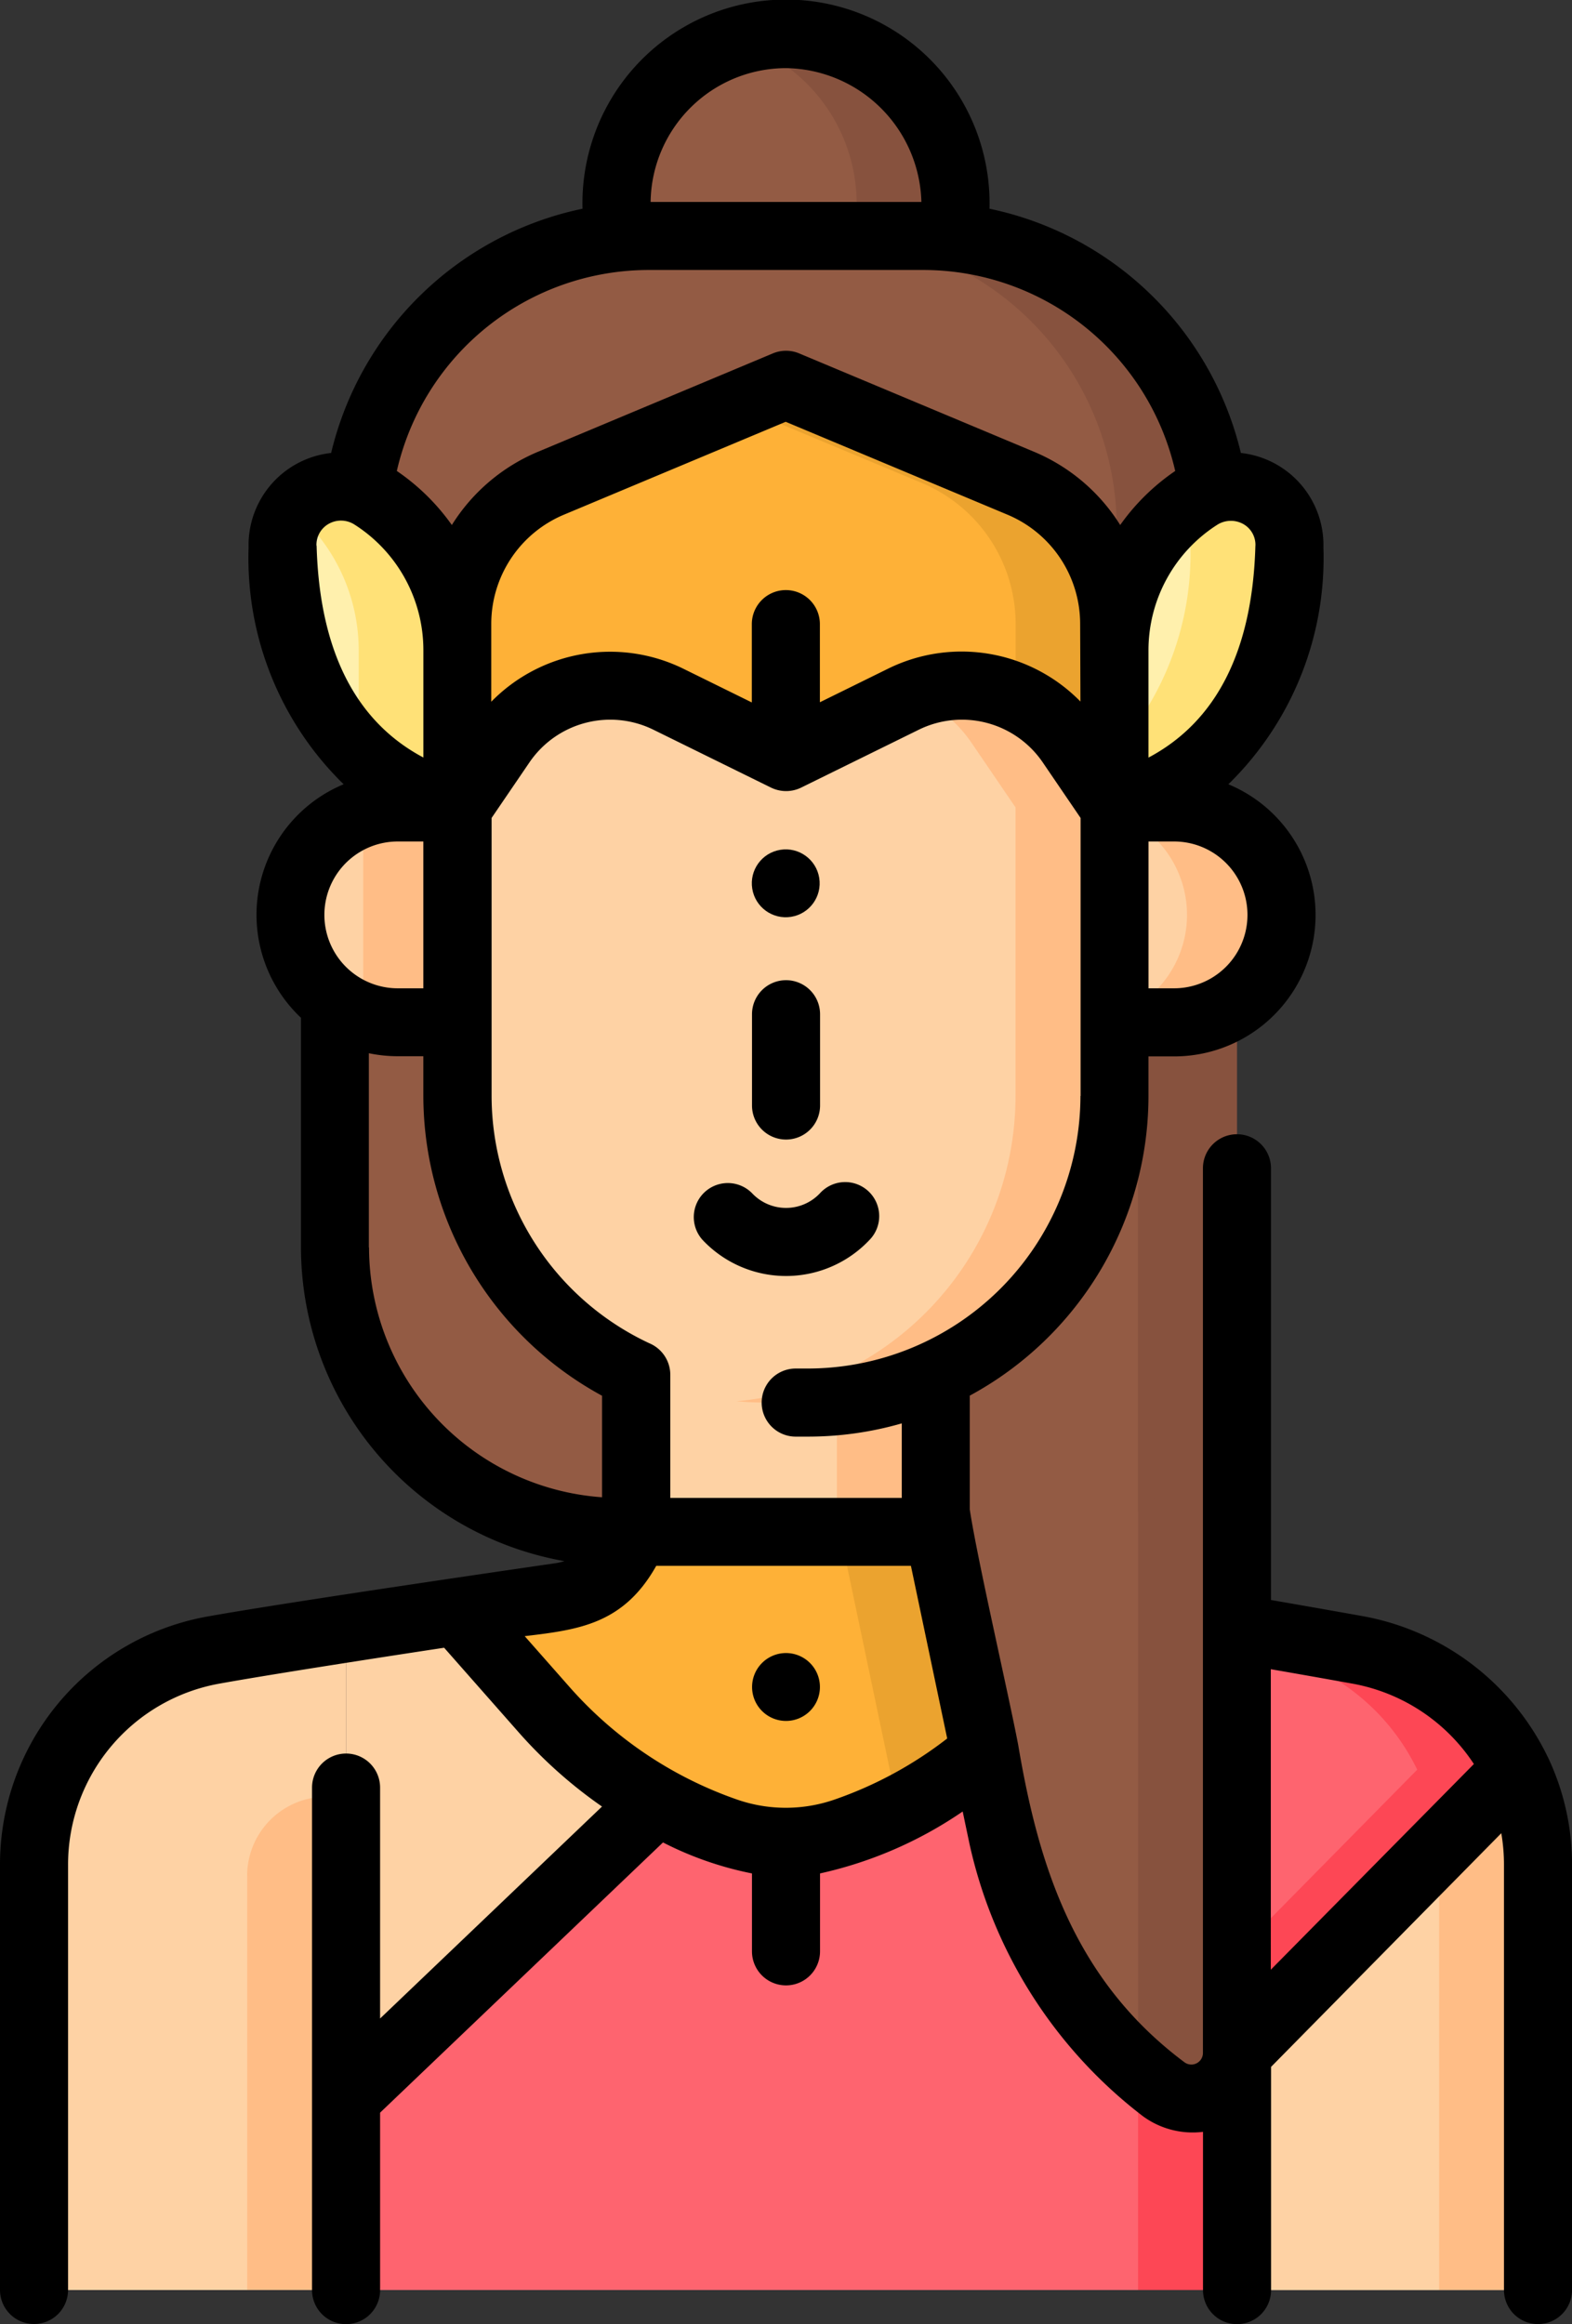 <svg xmlns="http://www.w3.org/2000/svg" width="42.636" height="63" viewBox="0 0 42.636 63">
  <rect x="0" y="0" width="42.636" height="63" fill="#333333" stroke="none"/>
  <g id="Grupo_55011" data-name="Grupo 55011" transform="translate(-493.735 -60.181)">
    <g id="Grupo_55009" data-name="Grupo 55009" transform="translate(494.658 61.105)">
      <path id="Trazado_104145" data-name="Trazado 104145" d="M592.044,278.466H575.293a7.712,7.712,0,0,1-7.712-7.712v-9.015h24.463Z" transform="translate(-559.417 -237.862)" fill="#935b44"/>
      <path id="Trazado_104146" data-name="Trazado 104146" d="M593.882,360.3v17.968H570.018V360.3l3.023-.426,2.782-.393a2.4,2.4,0,0,0,1.985-1.763,2.362,2.362,0,0,0,.08-.614v-4.992h8.124v4.993a2.349,2.349,0,0,0,.08.613,2.4,2.4,0,0,0,1.985,1.764l2.782.391Z" transform="translate(-561.555 -317.119)" fill="#fed2a4"/>
      <path id="Trazado_104147" data-name="Trazado 104147" d="M685.738,359.879l-2.782-.391a2.4,2.4,0,0,1-1.985-1.764,2.343,2.343,0,0,1-.08-.613v-4.993H678.21v4.993a2.346,2.346,0,0,0,.08.613,2.4,2.4,0,0,0,1.985,1.764l2.782.391,3.023.426v17.968h2.681V360.3Z" transform="translate(-656.434 -317.119)" fill="#ffbd86"/>
      <path id="Trazado_104148" data-name="Trazado 104148" d="M638.826,74.173h-9.193V72.288a4.6,4.6,0,0,1,9.193,0Z" transform="translate(-613.835 -67.692)" fill="#935b44"/>
      <path id="Trazado_104149" data-name="Trazado 104149" d="M657.434,67.692a4.593,4.593,0,0,0-1.34.2,4.6,4.6,0,0,1,3.256,4.4v1.885h2.681V72.288A4.6,4.6,0,0,0,657.434,67.692Z" transform="translate(-637.039 -67.692)" fill="#87523e"/>
      <path id="Trazado_104150" data-name="Trazado 104150" d="M595.61,122.69h-23.3v-2.606a7.914,7.914,0,0,1,7.914-7.914H587.7a7.914,7.914,0,0,1,7.914,7.914Z" transform="translate(-563.565 -106.697)" fill="#935b44"/>
      <path id="Trazado_104151" data-name="Trazado 104151" d="M678.24,112.17h-2.681a7.914,7.914,0,0,1,7.914,7.914v2.606h2.681v-2.606a7.914,7.914,0,0,0-7.914-7.914Z" transform="translate(-654.109 -106.697)" fill="#87523e"/>
      <path id="Trazado_104152" data-name="Trazado 104152" d="M744.6,261.739h2.681v16.727H744.6Z" transform="translate(-714.659 -237.862)" fill="#87523e"/>
      <path id="Trazado_104153" data-name="Trazado 104153" d="M562.3,243.892h-1.617a2.913,2.913,0,0,1,0-5.826H562.3Z" transform="translate(-550.816 -217.102)" fill="#fed2a4"/>
      <path id="Trazado_104154" data-name="Trazado 104154" d="M574.74,238.065a2.906,2.906,0,0,0-.941.156v5.513a2.907,2.907,0,0,0,.941.156h1.617v-5.826H574.74Z" transform="translate(-564.87 -217.101)" fill="#ffbd86"/>
      <path id="Trazado_104155" data-name="Trazado 104155" d="M612.4,157.548H594.587v-6.1a4.142,4.142,0,0,1,2.542-3.82l6.366-2.665,6.366,2.665a4.142,4.142,0,0,1,2.542,3.82Z" transform="translate(-583.1 -135.451)" fill="#feb137"/>
      <path id="Trazado_104156" data-name="Trazado 104156" d="M663.8,147.624l-6.366-2.665-1.34.561,5.026,2.1a4.142,4.142,0,0,1,2.542,3.82v6.1h2.681v-6.1A4.142,4.142,0,0,0,663.8,147.624Z" transform="translate(-637.039 -135.451)" fill="#eba32f"/>
      <path id="Trazado_104157" data-name="Trazado 104157" d="M739.388,243.892h1.617a2.913,2.913,0,0,0,0-5.826h-1.617Z" transform="translate(-710.084 -217.102)" fill="#fed2a4"/>
      <path id="Trazado_104158" data-name="Trazado 104158" d="M741,238.065h-1.617v.156a2.913,2.913,0,0,1,0,5.513v.156H741a2.913,2.913,0,0,0,0-5.826Z" transform="translate(-710.083 -217.101)" fill="#ffbd86"/>
      <path id="Trazado_104159" data-name="Trazado 104159" d="M604.092,230.635H602.9a8.312,8.312,0,0,1-8.312-8.312V214.5l1.192-1.749a3.564,3.564,0,0,1,4.519-1.19l3.2,1.574,3.2-1.574a3.563,3.563,0,0,1,4.518,1.19L612.4,214.5v7.821a8.312,8.312,0,0,1-8.312,8.312Z" transform="translate(-583.1 -193.538)" fill="#fed2a4"/>
      <g id="Grupo_55008" data-name="Grupo 55008" transform="translate(19.055 17.658)">
        <path id="Trazado_104160" data-name="Trazado 104160" d="M665.151,212.758a3.563,3.563,0,0,0-4.284-1.294,3.553,3.553,0,0,1,1.6,1.294l1.192,1.749v7.821a8.312,8.312,0,0,1-7.568,8.277c.245.022.493.035.744.035h1.193a8.312,8.312,0,0,0,8.312-8.312v-7.821Z" transform="translate(-656.094 -211.202)" fill="#ffbd86"/>
      </g>
      <path id="Trazado_104161" data-name="Trazado 104161" d="M509.7,418.657c-.034,0-1.757.291-3.594.62a5.913,5.913,0,0,0-4.869,5.82v11.528H509.7Z" transform="translate(-501.236 -375.471)" fill="#fed2a4"/>
      <path id="Trazado_104162" data-name="Trazado 104162" d="M548.227,457.328v11.228h2.681V455.069c-.015,0-.36.055-.9.147a2.144,2.144,0,0,0-1.783,2.113Z" transform="translate(-542.445 -407.403)" fill="#ffbd86"/>
      <path id="Trazado_104163" data-name="Trazado 104163" d="M772.42,425.1v11.528h-8.463V418.658c.034,0,1.758.29,3.594.62a5.912,5.912,0,0,1,4.869,5.819Z" transform="translate(-731.63 -375.472)" fill="#fed2a4"/>
      <path id="Trazado_104164" data-name="Trazado 104164" d="M771.829,422.519a5.907,5.907,0,0,0-4.277-3.241c-1.836-.33-3.56-.624-3.594-.62v.457l.913.163a5.912,5.912,0,0,1,4.869,5.819v11.528h2.681V425.1a5.891,5.891,0,0,0-.592-2.579Z" transform="translate(-731.631 -375.472)" fill="#ffbd86"/>
      <path id="Trazado_104165" data-name="Trazado 104165" d="M560.767,176.039v-4.254a4.977,4.977,0,0,0-2.3-4.2,1.588,1.588,0,0,0-2.443,1.379C556.092,171.49,556.924,174.963,560.767,176.039Z" transform="translate(-549.28 -155.075)" fill="#fff0ad"/>
      <path id="Trazado_104166" data-name="Trazado 104166" d="M560.633,167.59a1.59,1.59,0,0,0-2.139.4,4.977,4.977,0,0,1,1.76,3.8v2.751a6.115,6.115,0,0,0,2.681,1.5v-4.254A4.977,4.977,0,0,0,560.633,167.59Z" transform="translate(-551.448 -155.077)" fill="#ffe177"/>
      <path id="Trazado_104167" data-name="Trazado 104167" d="M739.388,176.039v-4.254a4.977,4.977,0,0,1,2.3-4.2,1.588,1.588,0,0,1,2.443,1.379C744.063,171.49,743.231,174.963,739.388,176.039Z" transform="translate(-710.084 -155.075)" fill="#fff0ad"/>
      <path id="Trazado_104168" data-name="Trazado 104168" d="M741.691,167.589a4.966,4.966,0,0,0-.542.4,1.558,1.558,0,0,1,.3.979,8.007,8.007,0,0,1-2.064,5.569v1.5c3.843-1.076,4.675-4.549,4.745-7.072A1.589,1.589,0,0,0,741.691,167.589Z" transform="translate(-710.085 -155.076)" fill="#ffe177"/>
      <path id="Trazado_104169" data-name="Trazado 104169" d="M601.753,404.123l-7.571,7.679v6.428H570.018v-5.205l16.074-15.344a2.4,2.4,0,0,0,1.985,1.764l2.782.391,3.023.426c.034,0,1.758.29,3.594.62a5.908,5.908,0,0,1,4.277,3.241Z" transform="translate(-561.555 -357.077)" fill="#fe646f"/>
      <path id="Trazado_104170" data-name="Trazado 104170" d="M701.231,400.883c-1.836-.33-3.559-.624-3.594-.62l-3.023-.426-2.782-.391a2.4,2.4,0,0,1-1.985-1.764l-1.516,1.447a13.906,13.906,0,0,0,3.6.709c2.66.376,3.048.4,6.617,1.046a5.908,5.908,0,0,1,4.277,3.241l-7.571,7.679v6.427h2.681V411.8l7.571-7.679a5.908,5.908,0,0,0-4.277-3.241Z" transform="translate(-665.31 -357.077)" fill="#fd4755"/>
      <path id="Trazado_104171" data-name="Trazado 104171" d="M612.4,399.836l-2.357,2.67a11.688,11.688,0,0,1-4.934,3.309,4.939,4.939,0,0,1-3.235,0,11.676,11.676,0,0,1-4.934-3.309l-2.357-2.67,2.782-.393a2.4,2.4,0,0,0,1.985-1.763h8.284a2.4,2.4,0,0,0,1.985,1.764Z" transform="translate(-583.1 -357.077)" fill="#feb137"/>
      <path id="Trazado_104172" data-name="Trazado 104172" d="M686.309,399.836l-2.357,2.67a11.655,11.655,0,0,1-3.508,2.705l-1.583-7.53h2.681a2.4,2.4,0,0,0,1.985,1.764Z" transform="translate(-657.005 -357.077)" fill="#eba32f"/>
      <path id="Trazado_104173" data-name="Trazado 104173" d="M708.738,391.8v14.122a1.237,1.237,0,0,1-1.988.983,11.812,11.812,0,0,1-4.365-6.849l-1.736-8.256,4.157-.825Z" transform="translate(-676.111 -351.195)" fill="#935b44"/>
      <path id="Trazado_104174" data-name="Trazado 104174" d="M744.233,388.913v15.2a1.258,1.258,0,0,1-.052.362c.239.216.487.424.745.621a1.237,1.237,0,0,0,1.988-.983V389.992Z" transform="translate(-714.287 -349.388)" fill="#87523e"/>
    </g>
    <g id="Grupo_55010" data-name="Grupo 55010" transform="translate(493.735 60.181)">
      <path id="Trazado_104175" data-name="Trazado 104175" d="M535.709,107.8a6.951,6.951,0,0,0-4.967-3.8c-.974-.175-1.881-.333-2.535-.446V91.851a.923.923,0,1,0-1.846,0v23.981a.314.314,0,0,1-.505.25c-3.024-2.259-3.967-5.414-4.507-8.609-.265-1.386-1.111-5.039-1.312-6.375V98.014a9.243,9.243,0,0,0,4.847-8.124V88.818h.694a3.835,3.835,0,0,0,1.473-7.377,8.572,8.572,0,0,0,2.578-6.418,2.512,2.512,0,0,0-2.239-2.563,8.871,8.871,0,0,0-6.818-6.621,5.521,5.521,0,1,0-11.038,0,8.871,8.871,0,0,0-6.818,6.621,2.513,2.513,0,0,0-2.239,2.563,8.572,8.572,0,0,0,2.578,6.418,3.832,3.832,0,0,0-1.157,6.33V94a8.648,8.648,0,0,0,7.145,8.5,1.5,1.5,0,0,1-.246.057s-7.1,1.026-9.433,1.444a6.829,6.829,0,0,0-5.629,6.728v11.528a.923.923,0,1,0,1.846,0V110.731a4.985,4.985,0,0,1,4.109-4.911c1.832-.329,6.091-.972,6.091-.972l2.028,2.3a12.578,12.578,0,0,0,2.254,2.005l-6.019,5.746v-6.26a.923.923,0,1,0-1.846,0v13.622a.923.923,0,1,0,1.846,0v-4.81l7.673-7.325a9.231,9.231,0,0,0,2.413.84v2.112a.923.923,0,1,0,1.846,0v-2.112a11.063,11.063,0,0,0,3.869-1.679l.185.879a12.751,12.751,0,0,0,4.707,7.384,2.287,2.287,0,0,0,1.626.421v4.29a.923.923,0,1,0,1.846,0V116.21l6.244-6.334a5.017,5.017,0,0,1,.073.855v11.528a.923.923,0,1,0,1.846,0V110.731a6.765,6.765,0,0,0-.662-2.931Zm-12.67-17.91a7.4,7.4,0,0,1-7.389,7.389h-.334a.923.923,0,0,0,0,1.846h.334a9.2,9.2,0,0,0,2.543-.359v2.02h-6.278V97.446a.928.928,0,0,0-.571-.853,7.414,7.414,0,0,1-4.276-6.7V82.354l1.032-1.514a2.653,2.653,0,0,1,3.348-.882l3.2,1.574a.932.932,0,0,0,.815,0l3.2-1.574a2.653,2.653,0,0,1,3.348.882l1.032,1.514V89.89Zm0-10.691a4.512,4.512,0,0,0-5.2-.9l-1.867.919V77.1a.923.923,0,1,0-1.846,0v2.123l-1.867-.919a4.512,4.512,0,0,0-5.2.9V77.1a3.211,3.211,0,0,1,1.976-2.969l6.01-2.516,6.01,2.516a3.211,3.211,0,0,1,1.976,2.969Zm2.54,7.773h-.694v-3.98h.694a1.99,1.99,0,0,1,0,3.98Zm2.205-12c-.078,2.839-1.052,4.766-2.9,5.746v-2.9A4.036,4.036,0,0,1,526.76,74.4a.693.693,0,0,1,.689-.017.648.648,0,0,1,.336.593ZM515.053,62.028a3.726,3.726,0,0,1,3.672,3.627h-7.344A3.677,3.677,0,0,1,515.053,62.028ZM511.318,67.5h7.471a7.011,7.011,0,0,1,6.82,5.448,5.9,5.9,0,0,0-1.492,1.465,5.057,5.057,0,0,0-2.341-1.987l-6.366-2.665a.923.923,0,0,0-.713,0l-6.366,2.665a5.057,5.057,0,0,0-2.341,1.987,5.9,5.9,0,0,0-1.492-1.465A7.012,7.012,0,0,1,511.318,67.5Zm-9,7.472a.653.653,0,0,1,.336-.593.676.676,0,0,1,.689.018,4.036,4.036,0,0,1,1.875,3.419v2.9C503.374,79.738,502.4,77.812,502.322,74.972Zm2.205,8.02h.694v3.98h-.694a1.99,1.99,0,1,1,0-3.98Zm-.784,11v-5.26a3.834,3.834,0,0,0,.784.081h.694V89.89a9.267,9.267,0,0,0,4.847,8.127v2.752A6.8,6.8,0,0,1,503.744,94Zm12.624,14.974a4.032,4.032,0,0,1-2.63,0,10.778,10.778,0,0,1-4.545-3.047l-1.222-1.385c1.452-.173,2.678-.321,3.568-1.907h6.907l.984,4.681a10.68,10.68,0,0,1-3.062,1.658Zm11.839,4.61V105.43c.612.106,1.386.242,2.208.39A5.006,5.006,0,0,1,533.71,108Z" transform="translate(-493.735 -60.181)"/>
      <path id="Trazado_104176" data-name="Trazado 104176" d="M660.411,280.443a.923.923,0,0,0,.923-.923v-2.474a.923.923,0,0,0-1.846,0v2.474A.923.923,0,0,0,660.411,280.443Z" transform="translate(-639.092 -249.552)"/>
      <path id="Trazado_104177" data-name="Trazado 104177" d="M649.988,321a1.264,1.264,0,0,1-1.84,0,.923.923,0,0,0-1.343,1.266,3.11,3.11,0,0,0,4.526,0A.923.923,0,1,0,649.988,321Z" transform="translate(-627.749 -288.653)"/>
      <circle id="Elipse_4018" data-name="Elipse 4018" cx="0.92" cy="0.92" r="0.92" transform="translate(20.257 23.182) rotate(-9.099)"/>
      <path id="Trazado_104178" data-name="Trazado 104178" d="M660.429,424.359a.92.92,0,1,0,.92.92A.92.92,0,0,0,660.429,424.359Z" transform="translate(-639.111 -379.548)"/>
    </g>
  </g>
</svg>
